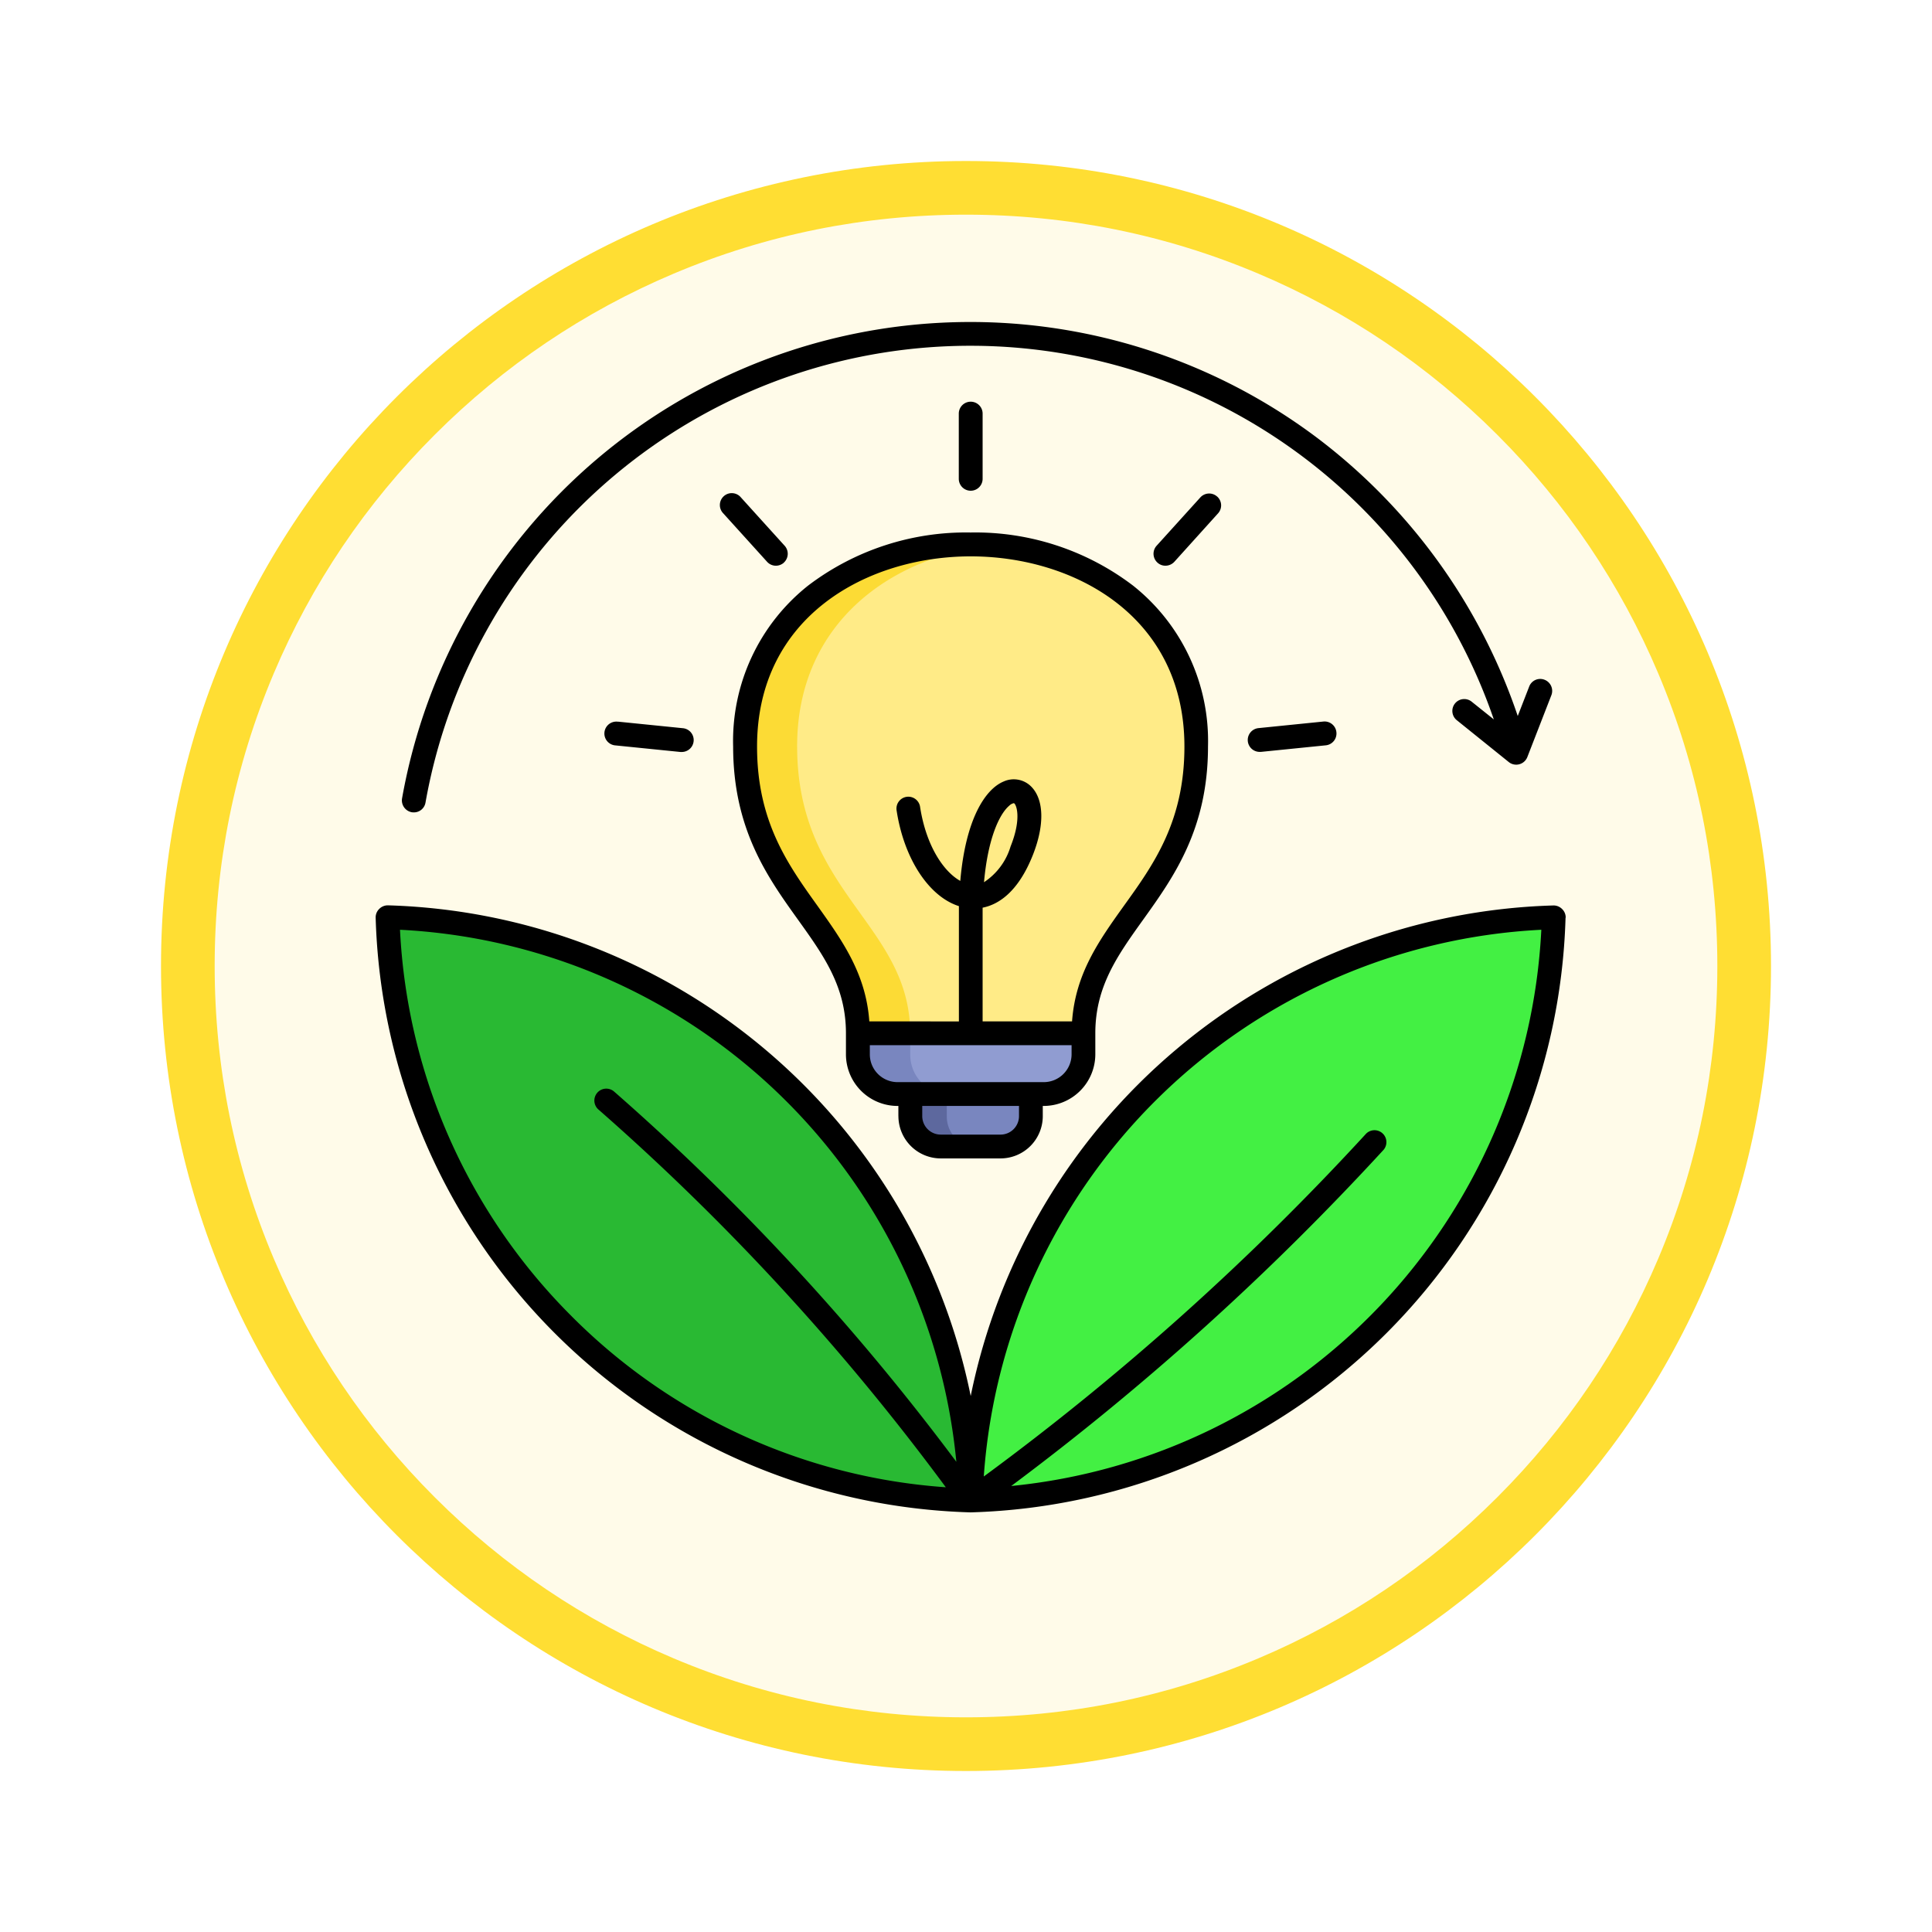 <svg xmlns="http://www.w3.org/2000/svg" xmlns:xlink="http://www.w3.org/1999/xlink" width="108" height="108" viewBox="0 0 108 108">
  <defs>
    <filter id="Trazado_982419" x="0" y="0" width="108" height="108" filterUnits="userSpaceOnUse">
      <feOffset dy="3" input="SourceAlpha"/>
      <feGaussianBlur stdDeviation="3" result="blur"/>
      <feFlood flood-opacity="0.161"/>
      <feComposite operator="in" in2="blur"/>
      <feComposite in="SourceGraphic"/>
    </filter>
  </defs>
  <g id="Grupo_1151261" data-name="Grupo 1151261" transform="translate(-614.642 -331)">
    <g id="Grupo_1151221" data-name="Grupo 1151221" transform="translate(413.642 -493)">
      <g id="Grupo_1148991" data-name="Grupo 1148991" transform="translate(0 -2880)">
        <g id="Grupo_1148559" data-name="Grupo 1148559" transform="translate(0 3382)">
          <g transform="matrix(1, 0, 0, 1, 201, 322)" filter="url(#Trazado_982419)">
            <g id="Trazado_982419-2" data-name="Trazado 982419" transform="translate(9 6)" fill="#fffbe9">
              <path d="M 45 88.5 C 39.127 88.5 33.43 87.35 28.068 85.082 C 22.889 82.891 18.236 79.755 14.241 75.759 C 10.245 71.764 7.109 67.111 4.918 61.932 C 2.65 56.57 1.5 50.873 1.5 45 C 1.5 39.127 2.65 33.43 4.918 28.068 C 7.109 22.889 10.245 18.236 14.241 14.241 C 18.236 10.245 22.889 7.109 28.068 4.918 C 33.43 2.65 39.127 1.5 45 1.5 C 50.873 1.5 56.57 2.65 61.932 4.918 C 67.111 7.109 71.764 10.245 75.759 14.241 C 79.755 18.236 82.891 22.889 85.082 28.068 C 87.35 33.43 88.5 39.127 88.5 45 C 88.5 50.873 87.35 56.57 85.082 61.932 C 82.891 67.111 79.755 71.764 75.759 75.759 C 71.764 79.755 67.111 82.891 61.932 85.082 C 56.57 87.35 50.873 88.5 45 88.5 Z" stroke="none"/>
              <path d="M 45 3 C 39.329 3 33.829 4.11 28.653 6.299 C 23.652 8.415 19.16 11.443 15.302 15.302 C 11.443 19.16 8.415 23.652 6.299 28.653 C 4.11 33.829 3 39.329 3 45 C 3 50.671 4.11 56.171 6.299 61.347 C 8.415 66.348 11.443 70.84 15.302 74.698 C 19.16 78.557 23.652 81.585 28.653 83.701 C 33.829 85.89 39.329 87 45 87 C 50.671 87 56.171 85.89 61.347 83.701 C 66.348 81.585 70.84 78.557 74.698 74.698 C 78.557 70.84 81.585 66.348 83.701 61.347 C 85.89 56.171 87 50.671 87 45 C 87 39.329 85.89 33.829 83.701 28.653 C 81.585 23.652 78.557 19.16 74.698 15.302 C 70.84 11.443 66.348 8.415 61.347 6.299 C 56.171 4.11 50.671 3 45 3 M 45 0 C 69.853 0 90 20.147 90 45 C 90 69.853 69.853 90 45 90 C 20.147 90 0 69.853 0 45 C 0 20.147 20.147 0 45 0 Z" stroke="none" fill="#ffde33"/>
            </g>
          </g>
        </g>
      </g>
    </g>
    <g id="energia-verde" transform="translate(629.557 342.998)">
      <path id="Trazado_991302" data-name="Trazado 991302" d="M179.982,127.675a2.232,2.232,0,0,1-2.225,2.225h-8.193a2.232,2.232,0,0,1-2.225-2.225v-1.181c0-6.124-6.322-7.844-6.322-16.073,0-7.551,6.322-11.326,12.643-11.326S186.3,102.87,186.3,110.421c0,8.23-6.322,9.95-6.322,16.073v1.181Z" transform="translate(-134.313 -80.704)" fill="#fcdb35" fill-rule="evenodd"/>
      <path id="Trazado_991303" data-name="Trazado 991303" d="M199.146,128.12a2.232,2.232,0,0,1-2.225,2.225h-5.251a2.232,2.232,0,0,1-2.225-2.225V126.94c0-6.124-6.322-7.844-6.322-16.073,0-6.964,5.377-10.716,11.172-11.257,5.795.541,11.172,4.294,11.172,11.257,0,8.23-6.322,9.95-6.322,16.073v1.181Z" transform="translate(-153.478 -81.149)" fill="#ffeb87" fill-rule="evenodd"/>
      <path id="Trazado_991304" data-name="Trazado 991304" d="M265.838,265.9a33.466,33.466,0,0,1,22.774-9.821,33.578,33.578,0,0,1-32.595,32.595A33.466,33.466,0,0,1,265.838,265.9Z" transform="translate(-216.67 -216.799)" fill="#43f043" fill-rule="evenodd"/>
      <path id="Trazado_991305" data-name="Trazado 991305" d="M33.873,265.9A33.466,33.466,0,0,0,11.1,256.083a33.578,33.578,0,0,0,32.595,32.595A33.466,33.466,0,0,0,33.873,265.9Z" transform="translate(-4.347 -216.799)" fill="#29b933" fill-rule="evenodd"/>
      <path id="Trazado_991306" data-name="Trazado 991306" d="M230.609,316.248h6.763v3.142a1.708,1.708,0,0,1-1.7,1.7h-3.357a1.708,1.708,0,0,1-1.7-1.7v-3.142Z" transform="translate(-194.643 -268.957)" fill="#5d689e" fill-rule="evenodd"/>
      <path id="Trazado_991307" data-name="Trazado 991307" d="M245.942,316.248h4.722v3.142a1.708,1.708,0,0,1-1.7,1.7h-1.316a1.708,1.708,0,0,1-1.7-1.7Z" transform="translate(-207.936 -268.957)" fill="#7986bf" fill-rule="evenodd"/>
      <path id="Trazado_991308" data-name="Trazado 991308" d="M221.16,306.154a2.232,2.232,0,0,1-2.225,2.225h-8.193a2.232,2.232,0,0,1-2.225-2.225v-1.181H221.16Z" transform="translate(-175.492 -259.183)" fill="#7986bf" fill-rule="evenodd"/>
      <path id="Trazado_991309" data-name="Trazado 991309" d="M240.326,306.154a2.232,2.232,0,0,1-2.222,2.225H232.85a2.232,2.232,0,0,1-2.225-2.225v-1.181h9.7Z" transform="translate(-194.657 -259.183)" fill="#909cd1" fill-rule="evenodd"/>
      <path id="Trazado_991310" data-name="Trazado 991310" d="M8.1,33.406a.712.712,0,0,0,.118.009.658.658,0,0,0,.653-.55A30.936,30.936,0,0,1,68.59,28.217l-1.227-.982a.664.664,0,1,0-.829,1.037L69.425,30.6a.657.657,0,0,0,.418.147.648.648,0,0,0,.17-.022.667.667,0,0,0,.45-.4l1.345-3.461A.668.668,0,0,0,71.423,26a.659.659,0,0,0-.855.38l-.64,1.647A32.554,32.554,0,0,0,58.7,12.467,32.259,32.259,0,0,0,18.48,13.643,32.312,32.312,0,0,0,7.56,32.636a.673.673,0,0,0,.542.77Zm63.144,6.57A32.908,32.908,0,0,0,40.079,70.539,148.3,148.3,0,0,0,61.456,51.37a.666.666,0,0,1,.979.9,150.381,150.381,0,0,1-20.822,18.8A32.907,32.907,0,0,0,71.246,39.977Zm-54.2,21.61a32.742,32.742,0,0,0,20.913,9.555,133.681,133.681,0,0,0-19.4-21.1.666.666,0,1,1,.862-1.015A133.87,133.87,0,0,1,38.545,69.717a32.913,32.913,0,0,0-31.1-29.741,32.789,32.789,0,0,0,9.6,21.61ZM72.6,39.3A34.238,34.238,0,0,1,39.361,72.544h-.033A34.238,34.238,0,0,1,6.085,39.3a.656.656,0,0,1,.2-.489.674.674,0,0,1,.489-.2A34.262,34.262,0,0,1,39.348,66.04,34.245,34.245,0,0,1,71.919,38.618a.664.664,0,0,1,.489.2.655.655,0,0,1,.2.489ZM35.262,48.494a1.552,1.552,0,0,1-1.553-1.554v-.511H44.987v.511a1.557,1.557,0,0,1-1.553,1.554ZM41.58,35.31a3.638,3.638,0,0,1-1.488,2.008c.215-2.424.849-3.8,1.41-4.277a.507.507,0,0,1,.261-.142c.137.06.444.848-.183,2.412Zm-7.9,9.788c-.189-2.675-1.514-4.519-2.9-6.464-1.658-2.316-3.375-4.71-3.375-8.9,0-7.3,6.188-10.631,11.945-10.631s11.945,3.327,11.945,10.631c0,4.193-1.717,6.587-3.381,8.9-1.39,1.944-2.709,3.789-2.9,6.464H40.014V38.742c.868-.172,1.978-.852,2.807-2.941.666-1.682.627-3.118-.1-3.838a1.373,1.373,0,0,0-1.54-.271c-1.031.433-2.121,2.12-2.415,5.553-.933-.518-1.906-1.954-2.245-4.119a.664.664,0,1,0-1.312.2c.418,2.708,1.815,4.8,3.479,5.329V45.1Zm8.368,4.727v.569a1.034,1.034,0,0,1-1.031,1.033H37.67a1.034,1.034,0,0,1-1.031-1.033v-.569Zm-6.743.569v-.569h-.046a2.887,2.887,0,0,1-2.885-2.885V45.763c0-2.615-1.247-4.348-2.683-6.353-1.7-2.372-3.623-5.059-3.623-9.679a11.083,11.083,0,0,1,4.19-8.993,14.576,14.576,0,0,1,9.086-2.969,14.557,14.557,0,0,1,9.079,2.969,11.083,11.083,0,0,1,4.19,8.993c0,4.621-1.925,7.307-3.623,9.679-1.436,2.005-2.676,3.738-2.676,6.353V46.94a2.891,2.891,0,0,1-2.885,2.885h-.052v.569a2.364,2.364,0,0,1-2.363,2.364H37.67a2.368,2.368,0,0,1-2.363-2.364Zm-6.4-30.94a.677.677,0,0,1-.45.172.663.663,0,0,1-.489-.219L25.517,16.7a.665.665,0,1,1,.985-.892l2.448,2.705A.668.668,0,0,1,28.9,19.454Zm-9.275,8.888,3.629.367a.666.666,0,0,1-.072,1.329.566.566,0,0,1-.065,0l-3.629-.367a.666.666,0,1,1,.137-1.324ZM40.014,14.768a.666.666,0,0,1-1.332,0V11.123a.666.666,0,0,1,1.332,0Zm13.113.993a.663.663,0,0,1,.046.94l-2.441,2.705a.677.677,0,0,1-.5.219.648.648,0,0,1-.444-.172.668.668,0,0,1-.052-.939l2.448-2.705a.666.666,0,0,1,.94-.048Zm6.664,13.175a.664.664,0,0,1-.594.73l-3.629.367a.568.568,0,0,1-.065,0,.666.666,0,0,1-.065-1.329l3.623-.367A.664.664,0,0,1,59.791,28.936Z" fill-rule="evenodd"/>
    </g>
  </g>
</svg>
